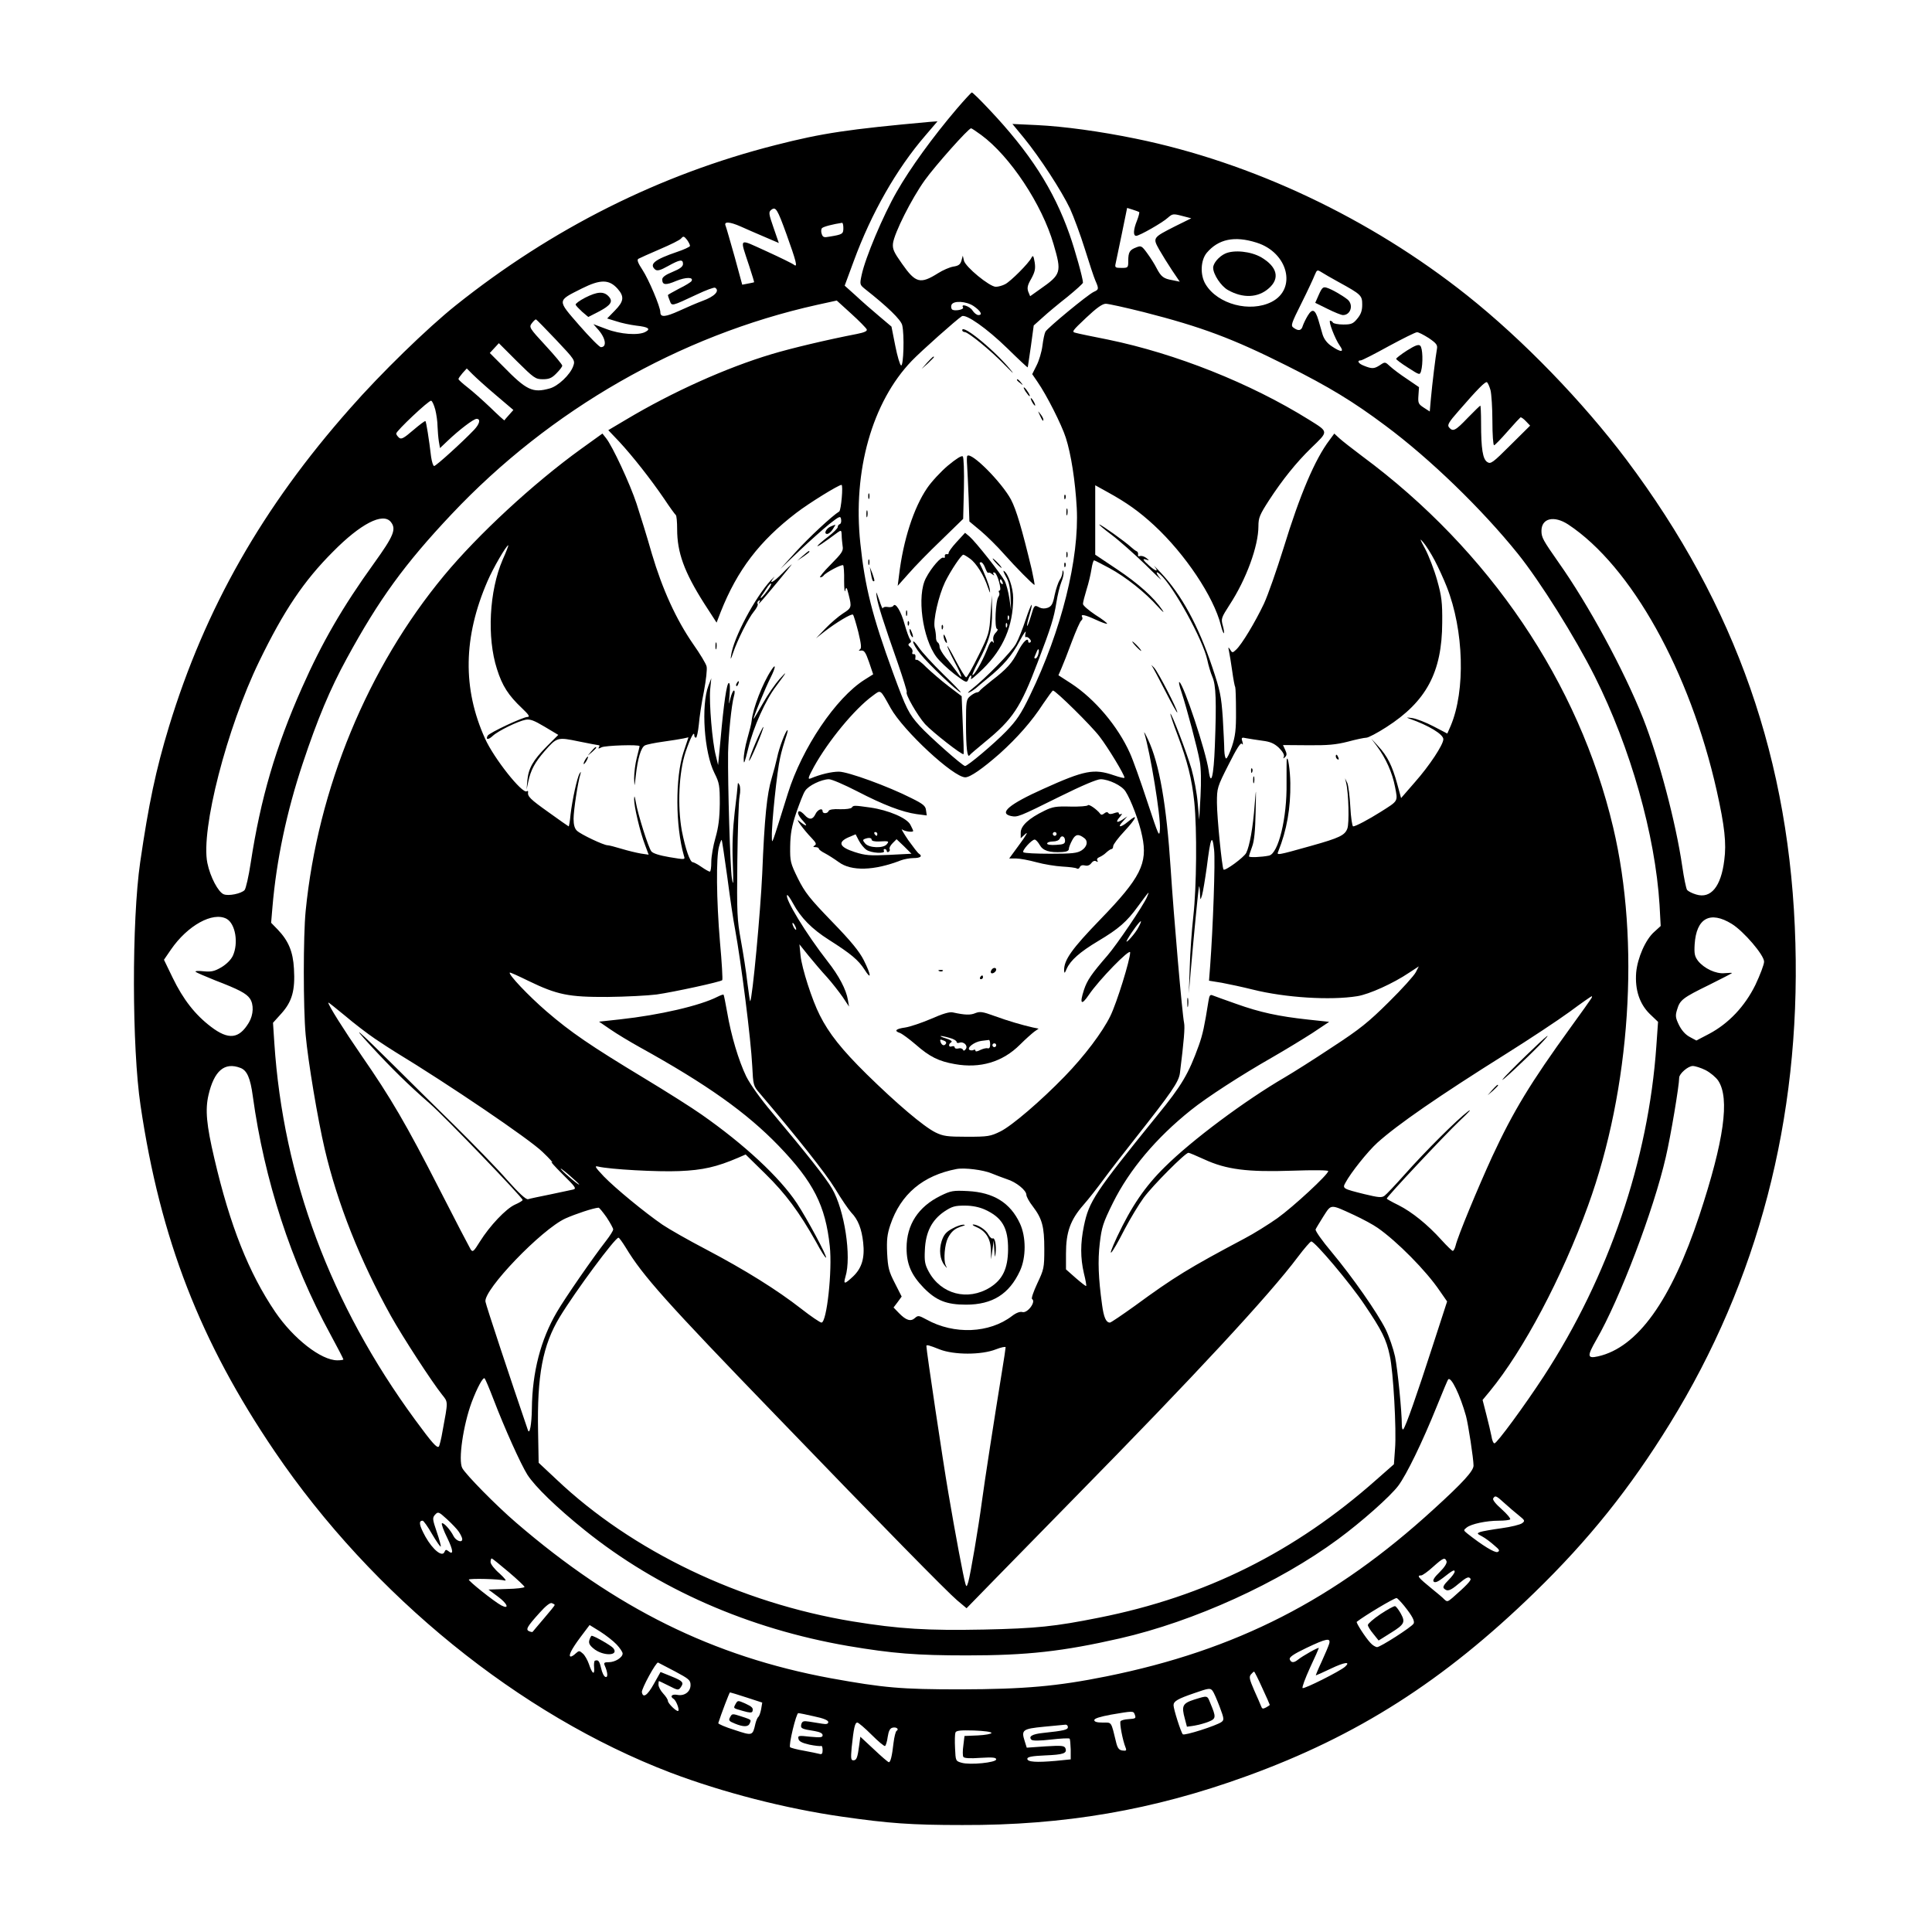 <?xml version="1.0" standalone="no"?>
<!DOCTYPE svg PUBLIC "-//W3C//DTD SVG 20010904//EN"
 "http://www.w3.org/TR/2001/REC-SVG-20010904/DTD/svg10.dtd">
<svg version="1.0" xmlns="http://www.w3.org/2000/svg"
 width="1024pt" height="1024pt" viewBox="0 0 1024 1024"
 preserveAspectRatio="xMidYMid meet">

<g transform="translate(0,1024) scale(0.1,-0.1)"
fill="#000000" stroke="none">
<path d="M5070 9662 c-126 -148 -245 -312 -317 -438 -73 -127 -167 -351 -186
-441 -11 -51 -10 -52 18 -75 117 -92 191 -163 197 -192 12 -50 7 -217 -6 -213
-6 2 -20 49 -31 105 l-20 101 -65 55 c-36 30 -92 79 -124 109 l-59 53 48 130
c94 256 228 490 379 665 l65 76 -42 -3 c-429 -39 -567 -59 -817 -123 -614
-156 -1184 -442 -1695 -850 -149 -119 -397 -360 -560 -546 -463 -523 -768
-1059 -959 -1685 -70 -230 -108 -411 -153 -720 -45 -311 -44 -982 2 -1290 105
-708 316 -1251 711 -1833 520 -766 1297 -1396 2097 -1702 277 -105 610 -191
912 -234 245 -35 363 -44 635 -44 540 -2 1012 79 1507 259 588 213 1045 505
1527 974 287 279 505 551 717 895 467 757 691 1614 665 2545 -26 965 -314
1789 -896 2564 -232 308 -548 635 -845 871 -513 408 -1139 704 -1755 830 -190
39 -381 65 -524 72 l-130 6 61 -74 c85 -104 199 -280 244 -374 20 -44 56 -141
79 -215 23 -74 48 -150 56 -168 19 -43 18 -47 -9 -59 -32 -15 -244 -190 -256
-211 -5 -9 -12 -43 -16 -75 -4 -32 -18 -79 -31 -104 l-23 -46 28 -41 c48 -69
128 -227 150 -296 28 -87 50 -229 58 -372 14 -269 -81 -650 -248 -994 -47 -98
-71 -133 -126 -190 -64 -66 -204 -184 -218 -184 -13 0 -193 160 -240 212 -59
65 -72 92 -141 280 -111 304 -150 458 -174 688 -41 384 63 750 273 968 50 52
239 220 265 236 22 13 131 -63 241 -170 58 -57 106 -102 108 -101 1 1 8 52 17
112 l15 110 48 43 c26 24 85 73 131 109 45 37 82 70 82 75 0 22 -42 173 -71
255 -84 239 -211 436 -429 666 -45 48 -85 87 -89 87 -3 0 -40 -40 -81 -88z
m130 -137 c154 -113 323 -369 384 -579 44 -150 41 -160 -72 -239 l-52 -37 -10
24 c-7 20 -4 35 16 69 20 37 23 53 18 87 -6 35 -9 39 -17 24 -15 -30 -109
-124 -139 -140 -15 -8 -37 -14 -50 -14 -33 0 -162 106 -169 139 l-6 26 -7 -26
c-6 -21 -16 -28 -43 -32 -19 -3 -56 -19 -81 -35 -94 -59 -119 -53 -191 50 -44
62 -51 78 -48 108 7 55 98 236 168 334 56 78 232 276 246 276 3 0 27 -16 53
-35z m-1032 -525 c52 -145 61 -179 41 -164 -8 7 -74 39 -146 72 -153 69 -143
78 -92 -78 15 -46 27 -85 26 -86 -1 -1 -16 -4 -32 -7 l-31 -6 -40 147 c-23 81
-44 155 -48 165 -11 24 20 23 81 -4 26 -12 82 -36 124 -54 l77 -33 -28 81
c-26 75 -27 83 -12 95 24 18 32 4 80 -128z m1870 116 c2 -3 -3 -23 -12 -46
-19 -47 -21 -80 -4 -80 17 0 140 70 168 96 24 21 28 22 74 10 l50 -13 -85 -42
c-120 -61 -120 -61 -85 -124 16 -28 47 -78 69 -111 l40 -59 -39 8 c-47 8 -60
18 -84 64 -10 20 -32 55 -49 78 -29 40 -33 42 -58 32 -35 -13 -43 -25 -43 -71
0 -37 -1 -38 -36 -38 -32 0 -36 2 -31 23 3 12 17 83 33 158 l28 137 29 -9 c16
-5 32 -11 35 -13z m-1568 -85 c0 -31 -5 -34 -72 -45 -31 -6 -37 -4 -43 15 -4
11 -3 25 2 30 8 8 59 21 106 28 4 1 7 -12 7 -28z m-813 -95 c-2 -5 -32 -19
-68 -31 -120 -41 -150 -65 -116 -94 11 -8 27 -4 68 19 63 35 79 37 79 11 0
-14 -16 -26 -55 -42 -37 -15 -55 -28 -55 -40 0 -30 18 -32 74 -8 52 21 94 21
81 -1 -4 -6 -33 -24 -66 -40 -32 -17 -59 -32 -59 -34 0 -3 4 -16 10 -30 11
-30 8 -30 143 33 48 23 92 39 97 36 27 -16 -3 -47 -67 -70 -27 -10 -81 -33
-122 -52 -75 -34 -101 -36 -101 -8 0 29 -62 175 -95 225 -23 35 -30 52 -22 58
7 4 58 27 114 51 56 24 108 49 114 58 11 13 15 11 31 -9 9 -13 16 -27 15 -32z
m3003 18 c167 -52 215 -245 80 -314 -114 -58 -286 -13 -350 93 -30 49 -27 127
6 167 62 73 147 91 264 54z m435 -209 c120 -66 125 -71 125 -120 0 -32 -7 -51
-26 -74 -22 -27 -32 -31 -74 -31 -27 0 -52 5 -55 10 -3 6 -10 10 -15 10 -11 0
26 -97 51 -132 26 -36 7 -37 -43 -3 -24 16 -40 37 -48 62 -6 21 -16 55 -22 76
-17 57 -32 64 -56 25 -11 -18 -23 -43 -27 -55 -7 -26 -23 -29 -49 -10 -16 11
-12 22 43 132 33 66 64 133 70 149 11 26 13 27 34 14 12 -8 54 -32 92 -53z
m-3822 -35 c37 -42 34 -67 -14 -116 l-41 -42 49 -15 c26 -9 74 -19 106 -23 63
-7 78 -17 48 -33 -36 -20 -134 -13 -207 15 l-69 26 21 -24 c44 -47 53 -98 19
-98 -8 0 -59 52 -115 116 -118 136 -119 128 14 195 98 49 144 49 189 -1z
m1321 -216 c3 -9 -12 -16 -52 -24 -160 -31 -349 -76 -452 -107 -241 -72 -527
-201 -770 -346 l-96 -57 59 -62 c71 -77 165 -196 238 -303 29 -44 57 -82 61
-85 4 -3 7 -37 7 -75 0 -123 37 -226 143 -393 l66 -102 22 57 c88 222 206 376
401 525 65 50 223 148 239 148 10 0 -2 -135 -12 -141 -39 -24 -162 -139 -230
-214 l-82 -90 100 95 c55 52 127 116 159 142 55 43 60 45 63 25 2 -12 -1 -23
-7 -25 -6 -2 -11 -9 -11 -16 0 -6 -23 -29 -50 -50 -28 -21 -53 -43 -57 -49 -5
-9 30 14 108 72 17 12 19 11 20 -15 0 -16 3 -42 5 -58 5 -26 -4 -38 -63 -98
-37 -37 -62 -68 -56 -68 7 0 14 4 18 9 9 15 97 62 104 55 3 -3 6 -40 5 -82 0
-43 3 -66 6 -52 5 22 8 19 18 -22 17 -67 16 -70 -31 -100 -23 -15 -64 -50 -92
-79 l-50 -52 43 34 c63 49 146 99 153 91 4 -4 16 -45 28 -91 16 -67 18 -87 9
-93 -9 -6 -7 -8 6 -6 16 2 24 -9 42 -61 l22 -65 -46 -29 c-152 -96 -331 -362
-406 -602 -90 -288 -84 -273 -85 -229 -2 66 28 352 44 418 7 34 21 80 29 104
8 23 13 42 10 42 -9 0 -45 -94 -55 -145 -6 -27 -19 -77 -29 -110 -25 -83 -38
-207 -50 -505 -9 -199 -52 -665 -64 -677 -1 -1 -8 44 -15 100 -6 56 -22 156
-34 222 -20 110 -22 146 -19 420 2 165 7 320 12 345 5 25 4 51 -1 60 -7 13 -8
13 -9 0 0 -8 -7 -73 -16 -145 -10 -88 -14 -176 -10 -270 4 -109 3 -127 -5 -80
-9 59 -22 495 -20 665 2 95 18 254 31 300 5 17 5 30 0 30 -5 0 -13 -19 -19
-42 -9 -39 -9 -37 -4 20 3 37 2 62 -4 62 -11 0 -27 -107 -44 -300 l-13 -135
-12 50 c-19 72 -36 279 -30 350 l6 60 -15 -39 c-40 -104 -23 -356 32 -464 26
-52 28 -66 28 -162 -1 -78 -7 -125 -23 -181 -12 -41 -22 -99 -22 -127 0 -29
-3 -52 -8 -52 -4 0 -24 11 -44 25 -20 14 -41 25 -46 25 -15 0 -39 70 -58 166
-24 131 -16 312 20 419 26 76 46 114 46 87 0 -7 4 -12 9 -12 4 0 11 31 15 70
3 38 15 118 27 176 11 59 18 118 14 132 -3 14 -35 67 -71 118 -90 130 -163
290 -219 479 -25 88 -62 207 -81 265 -35 106 -128 306 -162 348 l-19 24 -114
-82 c-252 -182 -545 -453 -725 -670 -405 -488 -670 -1130 -734 -1779 -13 -132
-13 -513 0 -656 13 -143 64 -447 101 -605 68 -290 187 -590 351 -885 62 -111
216 -348 271 -417 33 -41 32 -34 3 -191 -7 -43 -17 -81 -20 -84 -10 -10 -35
18 -126 142 -448 611 -699 1284 -746 1997 l-7 107 46 51 c55 62 72 121 65 236
-5 90 -29 147 -85 206 l-36 37 7 83 c21 248 75 505 161 763 78 234 144 392
233 555 171 314 308 502 555 764 523 555 1209 948 1937 1110 l105 23 77 -70
c42 -38 79 -76 82 -83z m566 124 c38 -26 50 -48 26 -48 -9 0 -23 11 -32 25
-14 22 -63 38 -50 16 8 -12 -46 -22 -58 -11 -5 5 -6 16 -3 24 10 24 78 20 117
-6z m901 -32 c309 -79 472 -140 761 -285 223 -112 350 -189 521 -317 237 -176
512 -443 702 -679 118 -147 302 -440 408 -651 189 -377 320 -839 343 -1211 l6
-111 -34 -31 c-46 -40 -89 -138 -96 -216 -7 -91 18 -166 72 -219 l44 -42 -9
-128 c-42 -605 -253 -1223 -597 -1751 -102 -156 -248 -355 -261 -355 -6 0 -13
17 -16 38 -4 20 -16 72 -27 114 l-20 78 39 47 c178 217 382 602 520 983 225
619 277 1398 133 2005 -181 766 -656 1468 -1330 1967 -52 39 -107 82 -121 95
l-27 25 -25 -34 c-77 -101 -157 -289 -244 -573 -36 -115 -82 -248 -104 -295
-46 -97 -118 -217 -148 -244 -18 -17 -20 -17 -31 1 -10 16 -11 14 -6 -9 3 -14
11 -62 17 -105 6 -43 13 -81 16 -85 2 -5 4 -62 4 -128 1 -97 -4 -133 -21 -185
-12 -36 -26 -65 -31 -65 -5 0 -9 19 -10 43 0 23 -4 101 -8 172 -8 116 -14 145
-56 270 -74 220 -162 382 -273 500 -26 28 -41 42 -33 33 24 -30 8 -28 -27 3
-36 32 -40 41 -14 32 14 -5 14 -3 -3 10 -10 8 -25 12 -33 10 -8 -4 -12 0 -10
8 1 8 -2 15 -7 17 -6 2 -19 12 -30 22 -31 29 -159 120 -168 120 -5 0 25 -25
65 -55 40 -30 120 -101 178 -157 57 -57 94 -91 82 -77 -27 32 -29 48 -2 24 71
-64 227 -349 249 -453 6 -29 18 -69 27 -90 19 -43 22 -130 13 -365 -6 -163
-21 -220 -33 -130 -15 103 -131 452 -155 468 -5 2 0 -21 11 -53 28 -85 85
-299 97 -367 7 -37 8 -106 4 -185 l-7 -125 -8 90 c-4 50 -19 130 -33 180 -27
91 -106 298 -112 292 -1 -2 15 -52 38 -112 53 -141 76 -233 89 -356 15 -146
12 -453 -5 -604 -8 -71 -17 -193 -19 -270 l-5 -140 9 105 c17 196 41 445 45
460 1 8 4 -5 5 -30 2 -44 2 -44 11 -15 5 17 16 83 25 147 20 160 29 183 39 94
7 -61 -6 -416 -21 -617 l-6 -77 68 -11 c38 -7 112 -23 164 -36 172 -43 412
-58 554 -35 63 10 191 68 274 124 l52 34 -16 -31 c-9 -18 -73 -89 -143 -158
-107 -106 -152 -143 -301 -240 -96 -64 -209 -135 -250 -159 -211 -123 -492
-332 -636 -475 -105 -103 -177 -209 -253 -370 -61 -131 -33 -103 40 40 29 55
74 130 101 167 47 64 220 238 237 238 5 0 42 -16 84 -35 117 -54 229 -68 465
-60 114 4 192 3 192 -2 0 -18 -186 -190 -270 -250 -47 -33 -125 -82 -175 -108
-292 -155 -371 -203 -581 -357 -67 -48 -126 -88 -131 -88 -21 0 -33 28 -42 96
-19 138 -23 231 -12 324 10 85 17 108 70 215 87 175 229 344 413 491 83 67
267 186 430 279 68 39 163 97 213 129 l90 60 -112 12 c-156 17 -254 38 -380
83 -59 21 -116 41 -125 45 -14 6 -18 1 -23 -31 -21 -132 -30 -175 -51 -234
-54 -150 -90 -212 -221 -372 -331 -409 -361 -454 -388 -585 -19 -92 -19 -169
0 -251 9 -35 14 -65 12 -67 -2 -2 -26 17 -55 42 l-52 46 0 84 c0 113 23 178
92 257 30 34 78 96 108 137 30 41 105 138 166 215 195 247 232 301 238 348 21
169 27 241 22 265 -10 47 -55 567 -71 816 -22 340 -60 559 -120 686 -14 30
-23 46 -20 35 32 -104 87 -441 83 -508 -3 -48 -5 -43 -67 144 -35 107 -76 222
-92 257 -64 143 -186 287 -311 369 l-68 44 16 37 c9 20 34 84 55 141 22 58 44
108 50 112 6 4 8 12 5 18 -11 18 15 13 73 -14 30 -14 56 -23 59 -21 2 3 -25
24 -62 47 -36 24 -66 50 -66 58 0 9 9 43 19 76 11 34 22 82 26 108 4 26 10 47
14 47 3 0 40 -19 81 -41 87 -47 191 -130 256 -203 29 -32 38 -38 24 -18 -44
65 -126 139 -240 215 l-115 77 0 184 0 184 65 -36 c102 -56 169 -104 248 -177
164 -152 315 -378 353 -529 6 -26 14 -45 16 -42 2 2 0 21 -6 41 -10 36 -7 42
36 109 89 136 153 312 153 417 0 45 7 61 56 137 71 109 144 200 223 277 94 91
95 84 -12 151 -310 193 -705 350 -1064 424 -81 16 -159 32 -172 36 -22 5 -18
10 55 79 56 53 87 75 105 75 14 0 104 -20 200 -44z m-3113 -148 c100 -106 101
-108 90 -139 -16 -45 -80 -106 -125 -118 -90 -25 -122 -10 -247 118 l-70 70
24 26 24 26 96 -96 c90 -89 98 -95 137 -95 33 0 48 6 72 31 17 17 31 35 31 41
0 6 -40 54 -89 107 -86 93 -88 97 -72 118 9 12 19 21 22 20 3 -1 51 -50 107
-109z m4625 10 c41 -28 47 -37 43 -58 -7 -38 -25 -185 -32 -263 l-6 -68 -31
20 c-29 19 -32 24 -29 65 l3 44 -63 43 c-35 23 -75 53 -90 67 -27 25 -27 25
-55 6 -30 -19 -41 -20 -85 -2 -29 11 -38 28 -15 28 6 0 73 34 147 75 74 40
142 74 150 74 8 1 36 -14 63 -31z m-4945 -302 l93 -79 -23 -26 c-13 -14 -24
-27 -24 -29 -1 -2 -35 29 -75 68 -41 39 -95 87 -121 107 -27 21 -48 40 -48 44
0 4 10 18 22 32 l22 24 31 -31 c17 -17 72 -67 123 -110z m5272 26 c5 -20 10
-94 10 -164 0 -71 4 -128 9 -128 4 0 36 33 71 73 34 39 66 73 69 75 4 1 17 -8
29 -21 l22 -23 -104 -103 c-94 -94 -105 -102 -123 -90 -24 15 -33 69 -33 207
0 50 -2 92 -4 92 -2 0 -32 -29 -67 -65 -65 -68 -78 -75 -99 -50 -10 12 -2 27
51 87 98 113 142 158 150 152 5 -3 13 -21 19 -42z m-5593 -103 c6 -24 12 -64
12 -89 1 -25 4 -61 7 -80 l6 -35 40 38 c62 59 138 117 154 117 23 0 16 -27
-13 -58 -62 -65 -202 -192 -212 -192 -5 0 -12 21 -16 48 -11 94 -26 186 -30
190 -2 3 -31 -19 -65 -48 -50 -43 -63 -50 -75 -40 -8 7 -15 17 -15 22 0 14
174 178 185 174 6 -1 15 -22 22 -47z m-236 -595 c31 -38 16 -74 -89 -220 -167
-232 -275 -419 -381 -658 -140 -315 -220 -589 -272 -928 -11 -73 -26 -139 -33
-146 -19 -19 -85 -32 -110 -22 -29 11 -72 92 -87 166 -36 175 103 715 275
1069 130 268 236 426 391 581 146 148 264 209 306 158z m6241 -14 c334 -221
645 -779 787 -1411 42 -188 52 -279 40 -368 -17 -140 -71 -206 -149 -182 -21
6 -42 17 -48 24 -5 6 -17 64 -26 127 -34 232 -124 571 -207 782 -103 259 -291
605 -449 828 -81 116 -90 131 -90 166 0 68 67 83 142 34z m-708 -190 c19 -36
48 -99 64 -140 91 -230 100 -550 21 -737 l-18 -41 -73 38 c-40 21 -91 41 -113
44 -30 4 -34 4 -15 -3 103 -36 180 -83 180 -109 0 -29 -74 -141 -151 -228
l-73 -84 -21 77 c-26 94 -51 145 -100 198 l-37 40 30 -40 c48 -65 82 -142 96
-216 15 -78 19 -72 -76 -132 -65 -41 -133 -77 -146 -77 -5 0 -12 46 -15 103
-3 56 -10 113 -16 127 l-12 25 6 -25 c13 -54 17 -216 6 -242 -13 -35 -41 -49
-191 -91 -185 -52 -184 -51 -175 -30 45 112 66 229 64 363 -1 68 -13 149 -19
125 -1 -5 -1 -62 -1 -125 3 -184 -43 -374 -93 -385 -39 -8 -106 -11 -106 -4 0
4 7 26 16 50 12 31 17 86 19 184 3 136 3 137 -5 40 -9 -122 -27 -220 -45 -256
-13 -24 -111 -96 -120 -88 -8 9 -35 278 -35 354 0 78 1 83 62 203 42 84 64
118 70 110 6 -8 7 -4 3 11 -7 22 -5 24 22 18 17 -3 54 -9 84 -13 41 -5 62 -14
87 -37 20 -20 30 -37 27 -47 -5 -12 -4 -12 6 -3 10 10 10 18 1 38 l-12 26 133
-1 c105 -1 148 3 211 19 44 12 88 21 98 21 10 0 58 25 106 56 212 136 295 291
296 554 1 107 -3 140 -27 225 -15 54 -44 129 -63 165 -30 55 -31 60 -10 35 14
-16 41 -59 60 -95z m-4940 3 c-71 -165 -84 -412 -30 -579 28 -89 60 -139 133
-208 36 -34 43 -46 29 -46 -24 0 -201 -83 -211 -99 -13 -23 4 -23 27 -1 28 26
132 77 173 85 24 5 45 -3 102 -37 l72 -43 -62 -62 c-72 -73 -96 -115 -102
-180 l-4 -48 9 42 c13 62 35 102 86 161 66 75 68 76 183 52 54 -11 102 -20
106 -20 3 0 3 -5 -1 -11 -5 -8 -1 -8 14 0 19 10 202 16 202 6 0 -2 -7 -30 -15
-62 -8 -31 -14 -80 -14 -108 2 -50 2 -49 9 15 10 89 27 148 48 159 9 5 53 14
97 20 44 6 92 14 107 17 l27 6 -26 -78 c-45 -135 -43 -394 2 -550 7 -21 7 -21
-77 -7 -53 9 -88 20 -96 31 -16 21 -71 196 -82 260 -6 34 -8 39 -9 17 -1 -37
31 -174 58 -244 l19 -51 -41 6 c-23 4 -69 15 -102 25 -33 10 -67 19 -75 19
-20 0 -141 57 -162 77 -12 11 -18 31 -18 63 0 45 23 196 36 236 4 15 3 16 -4
4 -13 -20 -39 -140 -48 -217 -3 -35 -8 -63 -10 -63 -1 0 -50 34 -108 76 -97
69 -111 83 -107 107 1 5 -3 6 -7 3 -24 -15 -175 176 -221 279 -120 265 -116
538 13 835 29 68 100 190 110 190 2 0 -11 -35 -30 -77z m2056 -785 c68 -122
334 -368 396 -368 26 0 92 46 183 126 93 84 170 171 230 264 26 38 49 70 52
70 14 0 203 -186 247 -244 44 -57 132 -202 132 -218 0 -4 -25 2 -57 13 -105
36 -154 27 -375 -73 -178 -80 -236 -128 -170 -143 36 -7 39 -6 261 104 115 57
195 91 215 91 43 -1 111 -33 131 -64 29 -44 74 -163 89 -239 30 -143 -9 -220
-222 -440 -151 -156 -193 -215 -192 -270 1 -18 3 -17 14 9 20 44 69 88 166
146 109 65 152 102 212 185 61 83 63 85 47 48 -20 -46 -159 -251 -209 -309
-84 -97 -108 -131 -125 -183 -24 -74 -14 -85 26 -26 54 80 219 249 219 225 0
-39 -71 -268 -105 -337 -42 -86 -138 -213 -242 -320 -126 -130 -280 -262 -341
-292 -53 -26 -66 -28 -177 -28 -105 0 -126 3 -167 23 -64 32 -207 154 -364
308 -133 131 -201 217 -249 313 -41 80 -95 249 -102 316 l-6 60 48 -60 c27
-33 71 -85 98 -114 27 -30 64 -78 83 -105 l34 -51 -6 35 c-9 55 -48 129 -108
205 -114 146 -229 335 -214 351 3 2 17 -18 31 -44 41 -76 100 -136 190 -193
118 -75 156 -107 189 -158 38 -60 36 -30 -4 50 -24 47 -67 100 -169 205 -118
122 -143 154 -180 228 -40 82 -42 90 -41 170 1 66 8 106 32 178 18 51 38 104
47 116 17 28 86 61 126 62 15 0 82 -29 150 -64 139 -72 238 -110 315 -121 l54
-7 -4 27 c-2 23 -15 34 -78 65 -122 62 -336 140 -384 140 -39 0 -98 -14 -150
-36 -16 -6 -13 5 18 62 76 137 215 306 311 376 45 33 38 38 95 -64z m-865
-898 c14 -107 32 -231 41 -275 33 -181 84 -583 91 -725 5 -102 6 -106 40 -145
198 -233 349 -423 399 -505 33 -55 72 -112 86 -127 36 -37 55 -86 63 -159 9
-81 -7 -135 -53 -179 -46 -43 -53 -44 -41 -2 33 106 -5 355 -71 467 -32 56
-136 187 -319 405 -61 72 -115 148 -136 190 -40 83 -80 216 -101 340 -9 50
-17 91 -19 93 -2 2 -16 -3 -32 -11 -92 -47 -306 -97 -518 -120 l-110 -12 60
-41 c33 -23 103 -65 155 -94 358 -198 568 -348 737 -523 185 -192 248 -317
271 -532 14 -129 -16 -405 -44 -405 -7 0 -56 33 -107 73 -128 100 -298 206
-503 314 -94 49 -199 109 -233 132 -93 64 -249 192 -311 256 -46 49 -51 57
-30 52 62 -15 317 -29 430 -24 125 5 199 22 313 71 l39 17 105 -103 c107 -105
179 -202 268 -360 26 -49 50 -86 53 -84 7 7 -100 206 -154 288 -92 139 -280
313 -506 471 -51 36 -187 122 -303 192 -288 174 -390 244 -519 355 -96 83
-203 196 -194 205 2 2 46 -18 99 -44 153 -74 213 -86 419 -85 96 1 213 7 260
13 91 13 340 67 348 76 3 3 -2 94 -12 202 -19 224 -21 449 -5 506 6 22 12 37
14 35 2 -1 15 -91 30 -198z m-2654 -220 c47 -26 64 -129 33 -196 -10 -21 -34
-45 -61 -61 -36 -21 -53 -25 -94 -21 -28 3 -47 2 -42 -3 4 -4 51 -24 103 -45
125 -48 165 -69 184 -96 22 -31 20 -86 -5 -128 -52 -87 -108 -93 -201 -22 -83
63 -147 144 -203 260 l-46 95 37 54 c88 128 222 202 295 163z m7978 -27 c63
-39 171 -165 171 -200 0 -15 -21 -70 -46 -123 -56 -114 -142 -205 -246 -260
l-67 -35 -35 19 c-23 12 -43 35 -57 63 -19 39 -20 50 -10 82 15 51 29 62 170
131 66 33 121 61 121 63 0 1 -17 1 -39 -1 -46 -5 -109 25 -141 65 -18 24 -21
38 -18 88 9 139 82 179 197 108z m-3152 -30 c-24 -38 -71 -86 -52 -53 24 43
68 101 72 97 2 -3 -7 -22 -20 -44z m-1807 2 c0 -5 -5 -3 -10 5 -5 8 -10 20
-10 25 0 6 5 3 10 -5 5 -8 10 -19 10 -25z m4214 -367 c-4 -7 -53 -76 -109
-153 -213 -294 -304 -444 -416 -685 -76 -166 -182 -421 -194 -472 -4 -16 -11
-28 -15 -28 -4 0 -31 26 -60 58 -74 82 -156 148 -227 184 -35 17 -63 33 -63
35 0 10 308 338 387 413 48 45 68 67 43 49 -58 -44 -222 -207 -335 -334 -49
-55 -97 -106 -107 -113 -15 -11 -32 -9 -107 9 -113 28 -117 30 -100 60 28 53
119 167 170 213 107 96 322 245 684 472 121 76 271 175 334 221 62 46 115 83
118 83 2 0 1 -6 -3 -12z m-6446 -214 c40 -27 88 -58 106 -69 285 -173 711
-462 781 -530 39 -37 61 -62 50 -55 -11 7 15 -22 57 -64 69 -68 75 -76 55 -81
-12 -3 -67 -14 -122 -26 -55 -11 -107 -22 -116 -25 -11 -3 -48 31 -112 103
-52 60 -178 189 -278 288 -101 99 -245 241 -319 315 -194 193 -240 232 -123
105 109 -118 195 -203 312 -305 78 -68 491 -497 491 -510 0 -4 -18 -15 -41
-25 -48 -22 -133 -112 -185 -195 -33 -53 -38 -58 -49 -43 -6 10 -81 153 -165
318 -177 347 -260 488 -413 709 -95 138 -177 268 -177 282 0 3 39 -29 88 -69
48 -41 120 -96 160 -123z m-714 -154 c35 -13 53 -53 66 -151 61 -443 202 -878
411 -1261 38 -70 69 -130 69 -133 0 -3 -15 -5 -32 -5 -86 0 -233 115 -329 256
-141 208 -240 458 -323 814 -42 179 -49 258 -31 336 30 129 85 176 169 144z
m7766 -12 c25 -13 55 -38 67 -56 62 -94 31 -317 -100 -714 -150 -452 -328
-700 -537 -747 -58 -13 -59 1 -9 88 124 215 304 688 368 968 26 111 71 379 71
421 0 21 47 62 72 62 13 0 44 -10 68 -22z m-5970 -606 c0 -7 -74 55 -95 79
-11 13 6 1 38 -26 31 -27 57 -51 57 -53z m2185 59 c22 -9 59 -23 82 -31 49
-15 103 -59 103 -83 0 -9 15 -37 34 -61 50 -66 61 -107 61 -226 0 -100 -2
-108 -37 -182 -20 -43 -33 -80 -28 -83 23 -14 -25 -78 -52 -69 -12 3 -32 -4
-54 -21 -120 -92 -307 -100 -453 -19 -41 22 -45 23 -62 8 -22 -20 -47 -12 -84
26 l-29 30 22 29 21 29 -36 71 c-32 62 -37 82 -41 159 -3 70 0 99 17 150 55
163 173 262 351 296 42 8 143 -5 185 -23z m1922 -221 c45 -21 101 -51 125 -68
102 -71 257 -227 329 -334 l39 -56 -76 -234 c-85 -263 -143 -428 -156 -443 -4
-5 -8 4 -8 22 0 72 -22 294 -36 363 -9 41 -31 106 -50 145 -45 89 -173 273
-287 410 -49 58 -87 112 -84 119 3 7 22 38 42 70 42 65 34 65 162 6z m-3962
-12 c19 -29 35 -58 35 -64 0 -7 -17 -34 -38 -61 -65 -83 -219 -305 -261 -378
-85 -145 -130 -318 -132 -511 -1 -83 -12 -141 -21 -114 -93 272 -222 661 -225
681 -11 62 297 383 424 441 54 24 147 55 175 57 4 1 23 -23 43 -51z m102 -161
c90 -149 211 -285 798 -892 555 -576 909 -936 958 -977 l50 -42 160 164 c89
91 278 284 421 430 625 636 1024 1066 1175 1268 34 45 66 82 71 82 19 0 206
-221 282 -335 92 -136 116 -184 134 -270 19 -84 36 -394 28 -493 l-6 -83 -92
-81 c-433 -384 -907 -620 -1471 -732 -235 -47 -331 -57 -610 -63 -300 -6 -449
3 -695 43 -597 98 -1170 373 -1570 752 l-95 89 -3 164 c-6 298 24 459 115 609
84 138 293 420 311 420 4 0 21 -24 39 -53z m1663 -539 c76 -30 222 -30 298 0
28 11 52 16 52 11 0 -6 -9 -65 -20 -132 -40 -246 -91 -575 -106 -687 -18 -136
-60 -383 -72 -425 -8 -26 -10 -27 -15 -10 -10 33 -54 266 -91 485 -27 157
-116 752 -116 776 0 8 15 4 70 -18z m-2365 -263 c60 -157 145 -345 180 -401
41 -64 157 -176 305 -295 387 -311 867 -522 1395 -613 237 -40 362 -50 630
-50 319 0 507 21 810 90 394 90 844 295 1157 526 125 92 276 226 319 283 44
59 127 229 206 425 30 74 56 137 59 139 15 16 63 -83 94 -194 12 -44 40 -227
40 -263 0 -28 -55 -89 -210 -230 -525 -481 -1048 -748 -1735 -887 -263 -53
-435 -68 -775 -69 -314 0 -405 8 -687 59 -623 115 -1141 371 -1668 825 -106
91 -267 255 -285 289 -22 42 5 227 50 349 30 79 61 136 69 126 4 -5 25 -54 46
-109z m5359 -552 c23 -21 57 -50 76 -65 32 -26 34 -29 18 -41 -10 -8 -59 -20
-110 -27 -51 -7 -102 -16 -113 -20 -18 -7 -17 -9 10 -23 17 -9 45 -30 64 -47
29 -24 32 -30 18 -36 -15 -5 -79 34 -160 98 -21 17 -21 18 -3 32 24 19 104 36
170 36 29 0 56 3 60 7 4 4 -16 28 -45 54 -32 28 -49 50 -45 57 11 17 15 16 60
-25z m-5542 -152 c10 -15 18 -32 18 -39 0 -21 -33 -9 -46 16 -16 33 -54 75
-62 68 -3 -4 9 -38 28 -76 33 -68 35 -95 6 -71 -11 9 -15 8 -20 -4 -11 -30
-61 9 -101 80 -33 60 -38 85 -15 85 5 0 28 -32 50 -71 23 -39 44 -69 46 -66 2
2 -7 37 -21 77 -23 68 -24 75 -9 92 16 17 19 16 63 -24 25 -23 54 -53 63 -67z
m264 -213 c46 -39 84 -75 84 -79 0 -5 -43 -10 -96 -11 l-95 -3 51 -38 c50 -37
62 -69 17 -46 -39 21 -178 132 -172 137 7 7 163 3 190 -5 12 -3 0 12 -27 37
-27 23 -48 50 -48 61 0 10 3 19 6 19 3 0 43 -32 90 -72z m4971 57 c3 -10 -10
-31 -36 -57 -29 -28 -39 -44 -32 -51 7 -7 22 -1 48 19 52 41 63 47 63 34 0 -7
-15 -27 -33 -45 -24 -24 -31 -37 -24 -44 18 -18 33 -13 77 24 43 36 55 41 64
27 5 -8 -24 -38 -96 -101 -25 -21 -28 -22 -43 -8 -8 9 -37 33 -63 54 -76 62
-85 73 -59 73 6 0 35 20 62 45 55 49 63 52 72 30z m-224 -237 c43 -54 57 -81
49 -94 -12 -19 -176 -124 -193 -124 -8 0 -25 10 -36 23 -27 29 -77 107 -72
111 42 33 196 125 211 126 4 0 22 -19 41 -42z m-4503 5 c0 -3 -26 -35 -57 -71
-32 -37 -58 -69 -60 -71 -1 -2 -9 -1 -18 3 -21 8 -11 25 55 98 32 36 56 55 65
51 8 -3 15 -7 15 -10z m328 -209 c17 -18 32 -40 32 -48 0 -21 -40 -46 -73 -46
-24 0 -28 -3 -22 -17 17 -39 18 -66 4 -61 -8 2 -18 23 -23 46 -9 39 -15 46
-33 40 -4 -2 -6 -19 -4 -38 3 -42 -11 -31 -28 21 -7 20 -21 45 -31 54 -19 17
-21 17 -38 2 -10 -10 -22 -17 -26 -17 -17 0 3 39 50 102 l49 65 55 -34 c30
-19 70 -50 88 -69z m3777 4 c-4 -13 -22 -56 -40 -95 -19 -40 -32 -73 -31 -73
2 0 38 16 80 36 73 35 107 39 75 10 -25 -23 -218 -120 -225 -113 -4 4 14 52
39 107 26 55 47 103 47 105 0 7 -88 -43 -111 -62 -21 -17 -36 -17 -43 2 -4 11
18 27 87 60 107 51 131 56 122 23z m-3467 -147 c73 -39 82 -46 82 -72 0 -36
-33 -60 -71 -52 -29 5 -40 -9 -18 -22 13 -9 31 -56 24 -63 -7 -7 -55 39 -55
53 0 7 -11 24 -25 39 -14 15 -25 36 -25 47 0 10 1 19 3 19 1 0 24 -11 52 -25
47 -24 51 -25 63 -8 18 25 12 33 -50 58 l-57 23 -36 -64 c-34 -61 -57 -76 -63
-43 -3 17 76 162 86 157 4 -2 44 -23 90 -47z m3112 -87 c22 -47 40 -88 40 -90
0 -2 -9 -8 -20 -14 -17 -9 -21 -7 -26 7 -4 10 -20 48 -37 85 -24 56 -28 70
-17 83 7 8 14 15 17 15 2 0 22 -39 43 -86z m-263 -16 c6 -7 22 -44 37 -83 24
-64 25 -71 10 -82 -26 -19 -197 -74 -205 -65 -10 11 -49 133 -49 154 0 21 22
34 110 64 77 27 85 28 97 12z m-2470 -35 l83 -27 -6 -36 c-4 -19 -10 -37 -15
-40 -4 -3 -11 -19 -15 -35 -15 -66 -15 -66 -111 -34 -49 15 -87 32 -86 36 15
48 59 163 62 163 3 0 42 -12 88 -27z m2057 -89 c8 -22 7 -23 -35 -26 -18 -1
-37 -6 -40 -11 -6 -9 11 -101 27 -140 6 -15 3 -18 -17 -15 -17 2 -25 12 -32
38 -29 119 -23 110 -72 110 -30 0 -45 4 -45 13 0 9 30 18 88 29 117 20 119 20
126 2z m-1699 -11 c49 -10 75 -21 75 -30 0 -10 -9 -13 -32 -9 -18 3 -49 8 -69
11 -31 5 -37 2 -42 -14 -5 -22 1 -25 71 -36 28 -5 42 -12 42 -22 0 -12 -11
-13 -66 -8 -61 7 -66 6 -62 -11 2 -13 18 -22 58 -31 29 -6 58 -9 62 -7 4 3 8
-7 8 -21 0 -20 -4 -25 -17 -21 -10 3 -47 10 -83 17 -36 6 -68 15 -72 18 -10 8
32 181 43 181 5 0 42 -7 84 -17z m305 -98 c35 -35 67 -62 71 -59 4 2 11 24 14
48 5 32 12 46 26 49 20 5 36 -8 21 -17 -5 -3 -12 -31 -16 -63 -8 -71 -16 -103
-25 -103 -4 0 -39 30 -79 68 l-72 67 -6 -45 c-9 -67 -14 -80 -31 -80 -13 0
-14 10 -9 68 11 103 17 132 30 132 6 0 40 -29 76 -65z m1040 41 c0 -14 -19
-19 -132 -31 -58 -6 -78 -19 -61 -36 6 -6 44 -6 103 1 51 6 95 8 99 5 3 -3 5
-29 6 -58 l0 -52 -80 -8 c-102 -9 -150 -6 -150 11 0 10 24 15 94 18 98 4 118
11 108 38 -6 14 -21 15 -105 10 l-100 -7 -11 35 c-19 59 -11 65 102 76 56 5
108 10 115 11 6 0 12 -5 12 -13z m-405 -31 c0 -5 -32 -11 -71 -13 l-72 -3 -6
-50 c-4 -27 -4 -55 0 -61 5 -7 35 -9 90 -5 65 4 84 2 84 -8 0 -17 -139 -31
-183 -18 -32 9 -32 10 -35 77 -2 38 -1 75 2 83 4 11 27 13 98 11 54 -2 93 -7
93 -13z"/>
<path d="M6494 8896 c-33 -15 -64 -51 -64 -75 0 -35 42 -98 78 -118 79 -45
160 -42 217 9 60 52 45 114 -40 164 -55 32 -145 41 -191 20z"/>
<path d="M6990 8678 l-19 -43 65 -32 c36 -18 73 -33 82 -33 41 0 57 54 25 82
-26 21 -84 55 -111 63 -19 6 -25 1 -42 -37z"/>
<path d="M3101 8662 c-29 -15 -52 -32 -50 -37 2 -6 18 -22 35 -38 l32 -27 53
27 c67 35 80 55 55 82 -26 28 -60 26 -125 -7z"/>
<path d="M4404 7450 c-25 -10 -40 -40 -20 -40 8 0 21 11 30 25 9 14 15 25 14
24 -2 0 -12 -4 -24 -9z"/>
<path d="M4255 7294 l-30 -26 33 22 c17 12 32 23 32 26 0 7 -4 5 -35 -22z"/>
<path d="M4145 7200 c-46 -47 -75 -61 -44 -22 8 10 1 4 -14 -12 -86 -93 -199
-306 -212 -399 -4 -26 -2 -24 10 11 22 67 83 188 111 221 14 17 23 35 20 40
-4 5 -1 13 5 17 8 5 9 3 4 -7 -5 -9 -5 -11 2 -4 17 16 173 205 170 205 -1 0
-25 -22 -52 -50z m-80 -94 c-15 -20 -30 -36 -32 -36 -3 0 -1 6 4 13 5 6 17 25
27 40 10 16 20 26 23 24 3 -3 -7 -22 -22 -41z"/>
<path d="M3792 6815 c0 -16 2 -22 5 -12 2 9 2 23 0 30 -3 6 -5 -1 -5 -18z"/>
<path d="M4088 6688 c-46 -69 -98 -204 -104 -268 -1 -14 -12 -56 -23 -95 -11
-38 -20 -88 -19 -110 0 -31 5 -18 24 59 27 112 92 257 149 331 57 76 61 85 16
35 -22 -25 -62 -82 -87 -127 -26 -46 -48 -83 -49 -83 -6 0 62 165 89 218 28
55 30 81 4 40z"/>
<path d="M3905 6619 c-4 -6 -5 -12 -2 -15 2 -3 7 2 10 11 7 17 1 20 -8 4z"/>
<path d="M4006 6306 c-20 -46 -36 -90 -36 -98 0 -7 18 29 40 81 22 52 38 96
36 98 -2 2 -20 -34 -40 -81z"/>
<path d="M6020 6815 c13 -14 26 -25 28 -25 3 0 -5 11 -18 25 -13 14 -26 25
-28 25 -3 0 5 -11 18 -25z"/>
<path d="M6105 6711 c5 -7 38 -68 72 -135 34 -67 62 -117 63 -112 0 17 -100
211 -122 236 -13 14 -19 19 -13 11z"/>
<path d="M6293 4925 c0 -22 2 -30 4 -17 2 12 2 30 0 40 -3 9 -5 -1 -4 -23z"/>
<path d="M7457 8382 c-31 -20 -57 -40 -57 -44 0 -4 28 -25 63 -47 61 -39 62
-40 69 -18 11 40 9 124 -5 135 -9 8 -27 1 -70 -26z"/>
<path d="M7080 6231 c0 -6 4 -13 10 -16 6 -3 7 1 4 9 -7 18 -14 21 -14 7z"/>
<path d="M6631 6154 c0 -11 3 -14 6 -6 3 7 2 16 -1 19 -3 4 -6 -2 -5 -13z"/>
<path d="M6642 6105 c0 -16 2 -22 5 -12 2 9 2 23 0 30 -3 6 -5 -1 -5 -18z"/>
<path d="M3134 6258 l-19 -23 23 19 c12 11 22 21 22 23 0 8 -8 2 -26 -19z"/>
<path d="M3100 6210 c-6 -11 -8 -20 -6 -20 3 0 10 9 16 20 6 11 8 20 6 20 -3
0 -10 -9 -16 -20z"/>
<path d="M5766 5972 c-3 -5 -45 -8 -93 -7 -75 2 -95 -1 -137 -22 -83 -40 -126
-80 -126 -116 l0 -30 26 24 c15 13 1 -11 -30 -53 l-57 -78 35 0 c20 0 69 -9
109 -20 40 -11 102 -21 138 -23 36 -2 70 -6 76 -10 6 -4 13 -1 16 7 4 9 14 12
27 9 13 -4 26 1 34 12 8 11 18 15 26 10 9 -5 11 -4 6 4 -4 6 0 14 11 18 10 4
27 15 37 25 11 10 23 18 28 18 4 0 8 7 8 15 0 9 27 45 61 81 63 68 74 96 19
50 -41 -34 -61 -34 -29 0 l24 27 -27 -18 c-32 -20 -36 -11 -10 18 9 11 11 17
5 13 -7 -4 -13 -3 -13 3 0 7 -8 7 -25 1 -16 -6 -26 -6 -31 1 -4 6 -11 6 -21
-2 -9 -8 -17 -9 -21 -3 -18 24 -61 54 -66 46z m-166 -152 c0 -5 -4 -10 -10
-10 -5 0 -10 5 -10 10 0 6 5 10 10 10 6 0 10 -4 10 -10z m148 -23 c20 -16 14
-45 -15 -64 -23 -15 -50 -18 -164 -18 -76 0 -141 3 -145 8 -9 8 44 67 60 67 6
0 18 -13 27 -29 17 -30 51 -41 119 -37 23 1 35 7 35 16 0 8 8 29 18 47 17 32
33 35 65 10z m-103 -13 c0 -16 -8 -20 -47 -22 -29 -2 -48 1 -48 7 0 6 14 11
30 11 18 0 33 6 37 15 8 21 28 13 28 -11z"/>
<path d="M4515 5960 c-4 -6 -32 -10 -63 -9 -35 2 -57 -2 -60 -9 -5 -15 -32
-16 -32 -2 0 20 -27 9 -38 -15 -14 -30 -33 -32 -57 -5 -10 11 -22 20 -27 20
-16 0 -8 -24 20 -53 27 -30 15 -29 -23 2 -25 21 26 -49 67 -91 23 -24 27 -33
16 -39 -10 -7 -9 -9 5 -9 9 0 17 -4 17 -8 0 -5 15 -16 33 -25 17 -9 50 -30 72
-46 67 -50 189 -46 330 9 16 6 47 12 67 12 36 0 49 10 29 23 -6 3 -31 36 -57
72 -25 37 -40 63 -33 57 14 -11 59 -17 59 -8 0 3 -7 18 -15 33 -18 35 -115 77
-213 91 -85 12 -89 12 -97 0z m135 -140 c0 -5 -2 -10 -4 -10 -3 0 -8 5 -11 10
-3 6 -1 10 4 10 6 0 11 -4 11 -10z m-58 -84 c25 -18 103 -22 93 -6 -3 6 -1 10
4 10 6 0 11 -5 11 -11 0 -5 5 -7 10 -4 6 4 8 10 5 15 -3 5 4 19 16 31 l21 21
40 -38 39 -39 -118 -6 c-102 -5 -127 -3 -183 15 -81 26 -92 52 -33 78 l38 16
17 -33 c10 -19 28 -41 40 -49z m28 53 c0 -6 16 -10 38 -9 53 3 56 2 42 -15
-18 -22 -93 -20 -114 4 -13 15 -14 20 -4 24 22 9 38 7 38 -4z"/>
<path d="M5255 5099 c-4 -6 -5 -13 -2 -16 7 -7 27 6 27 18 0 12 -17 12 -25 -2z"/>
<path d="M4978 5093 c7 -3 16 -2 19 1 4 3 -2 6 -13 5 -11 0 -14 -3 -6 -6z"/>
<path d="M5195 5060 c-3 -5 -1 -10 4 -10 6 0 11 5 11 10 0 6 -2 10 -4 10 -3 0
-8 -4 -11 -10z"/>
<path d="M4935 4840 c-49 -21 -111 -42 -137 -46 -51 -7 -61 -18 -28 -29 11 -4
48 -31 83 -61 74 -65 122 -89 208 -104 134 -24 253 11 345 103 29 29 63 59 76
69 l23 16 -30 6 c-57 13 -130 34 -204 61 -63 23 -77 25 -102 15 -26 -11 -55
-10 -119 4 -17 4 -54 -7 -115 -34z m98 -101 c20 -5 37 -15 37 -21 0 -5 6 -8
14 -5 23 9 48 -15 35 -33 -7 -10 -12 -11 -15 -4 -3 7 -14 10 -24 7 -11 -3 -20
0 -20 6 0 5 -7 8 -15 5 -18 -7 -20 12 -3 22 7 5 -3 12 -28 20 -48 15 -33 18
19 3z m-29 -15 c9 -3 13 -10 10 -15 -8 -14 -21 -11 -28 6 -6 17 -4 18 18 9z
m244 -20 c0 -16 -5 -23 -13 -20 -7 2 -24 -2 -39 -9 -15 -8 -26 -10 -26 -4 0 6
-4 7 -10 4 -5 -3 -15 -3 -21 0 -17 11 25 43 62 48 19 2 37 5 40 5 4 1 7 -10 7
-24z m32 -4 c0 -5 -4 -10 -10 -10 -5 0 -10 5 -10 10 0 6 5 10 10 10 6 0 10 -4
10 -10z"/>
<path d="M8090 4647 c-58 -56 -115 -113 -125 -127 -22 -28 125 109 196 182 80
84 38 51 -71 -55z"/>
<path d="M7909 4463 l-24 -28 28 24 c15 14 27 26 27 28 0 8 -8 1 -31 -24z"/>
<path d="M4985 3902 c-118 -58 -180 -153 -180 -277 0 -85 25 -143 91 -211 66
-67 120 -89 224 -89 140 0 229 56 286 179 33 71 33 180 0 251 -51 110 -140
165 -276 172 -78 4 -90 2 -145 -25z m235 -73 c92 -42 124 -97 123 -212 -1
-101 -29 -159 -96 -201 -118 -73 -260 -36 -325 85 -20 37 -23 55 -20 114 4 95
37 158 102 203 42 28 57 32 110 32 40 0 77 -8 106 -21z"/>
<path d="M5045 3727 c-31 -17 -43 -32 -54 -65 -15 -47 -9 -98 15 -128 15 -19
15 -19 6 1 -12 28 -5 109 12 143 18 35 37 51 73 62 20 6 22 8 8 9 -11 0 -38
-9 -60 -22z"/>
<path d="M5176 3736 c49 -21 74 -61 76 -120 l1 -51 7 50 7 50 3 -50 c3 -42 4
-44 7 -16 5 40 -4 84 -16 77 -4 -3 -14 6 -22 20 -13 26 -57 54 -81 54 -7 -1 1
-7 18 -14z"/>
<path d="M7317 1685 c-37 -25 -67 -51 -67 -58 0 -7 13 -28 29 -47 l28 -35 59
37 c78 48 84 59 59 105 -11 20 -25 38 -30 40 -6 2 -40 -17 -78 -42z"/>
<path d="M3124 1548 c-5 -16 0 -27 20 -44 49 -43 141 -42 106 1 -12 14 -101
65 -114 65 -3 0 -8 -10 -12 -22z"/>
<path d="M6330 1232 c-62 -20 -69 -33 -50 -102 l11 -42 41 6 c22 4 56 13 75
21 39 16 39 24 8 98 -17 42 -13 41 -85 19z"/>
<path d="M3899 1209 c-13 -25 -15 -22 41 -38 31 -9 45 -10 48 -2 6 18 -1 25
-40 43 -37 16 -38 16 -49 -3z"/>
<path d="M3870 1139 c-10 -17 -6 -22 24 -34 46 -19 72 -19 80 1 8 20 11 18
-46 37 -46 15 -48 15 -58 -4z"/>
<path d="M5100 8490 c0 -5 6 -10 13 -10 19 0 142 -101 212 -174 33 -34 51 -51
40 -37 -76 99 -265 257 -265 221z"/>
<path d="M4914 8318 l-29 -33 33 29 c17 17 32 31 32 33 0 8 -8 1 -36 -29z"/>
<path d="M5390 8226 c0 -2 8 -10 18 -17 15 -13 16 -12 3 4 -13 16 -21 21 -21
13z"/>
<path d="M5435 8166 c10 -14 19 -26 22 -26 7 0 -17 39 -28 46 -6 3 -3 -5 6
-20z"/>
<path d="M5470 8110 c6 -11 13 -20 16 -20 2 0 0 9 -6 20 -6 11 -13 20 -16 20
-2 0 0 -9 6 -20z"/>
<path d="M5511 8040 c14 -31 19 -36 19 -24 0 6 -7 19 -16 30 -14 18 -14 18 -3
-6z"/>
<path d="M5025 7773 c-38 -32 -88 -86 -111 -120 -71 -104 -127 -276 -149 -463
l-7 -55 58 65 c31 36 109 116 173 177 l116 113 4 161 c2 91 -1 165 -6 170 -6
6 -36 -13 -78 -48z"/>
<path d="M5127 7824 c-3 -3 -3 -26 -1 -52 2 -26 5 -103 8 -171 l4 -125 60 -50
c33 -28 88 -82 122 -121 63 -71 156 -165 163 -165 2 0 -5 37 -15 83 -51 212
-81 315 -110 370 -50 92 -209 252 -231 231z"/>
<path d="M4602 7610 c0 -14 2 -19 5 -12 2 6 2 18 0 25 -3 6 -5 1 -5 -13z"/>
<path d="M5641 7604 c0 -11 3 -14 6 -6 3 7 2 16 -1 19 -3 4 -6 -2 -5 -13z"/>
<path d="M5652 7525 c0 -16 2 -22 5 -12 2 9 2 23 0 30 -3 6 -5 -1 -5 -18z"/>
<path d="M4592 7515 c0 -16 2 -22 5 -12 2 9 2 23 0 30 -3 6 -5 -1 -5 -18z"/>
<path d="M5070 7367 c-25 -27 -44 -54 -42 -58 1 -5 -4 -8 -10 -6 -7 1 -12 -4
-10 -11 1 -8 -2 -11 -7 -8 -12 8 -65 -53 -93 -107 -50 -93 -19 -321 56 -420
17 -22 60 -63 95 -90 61 -46 65 -48 73 -28 4 12 10 21 14 21 3 0 3 -8 0 -17
-4 -10 25 14 64 52 108 106 160 228 160 375 0 54 -26 130 -49 144 -6 4 -1 -9
10 -29 16 -26 23 -57 25 -108 l3 -72 -9 62 c-5 34 -16 76 -25 94 -20 38 -152
205 -186 235 l-24 20 -45 -49z m71 -88 c33 -23 75 -90 95 -152 12 -33 13 -36
10 -10 -4 25 -30 90 -53 136 -2 4 1 7 7 7 6 0 16 -14 22 -31 6 -16 13 -28 16
-25 3 3 12 0 20 -7 13 -9 14 -9 8 0 -4 8 -2 11 6 8 15 -6 39 -95 26 -95 -5 0
-6 -5 -3 -10 4 -6 2 -16 -3 -23 -15 -18 -22 -165 -8 -170 7 -2 4 -10 -7 -21
-11 -12 -15 -26 -12 -40 4 -14 3 -17 -3 -8 -7 10 -16 -3 -32 -45 -25 -62 -69
-138 -76 -131 -2 2 12 34 31 70 59 110 75 170 73 267 l-1 86 -7 -101 c-6 -97
-8 -106 -63 -217 -32 -65 -61 -117 -66 -117 -5 0 -29 39 -55 88 -25 48 -45 83
-45 77 0 -5 17 -43 39 -84 42 -80 47 -103 9 -49 -13 18 -38 51 -56 72 -18 22
-33 48 -33 57 0 10 -4 21 -10 24 -5 3 -10 16 -9 28 0 12 -3 35 -7 50 -9 39 20
168 55 242 29 59 86 145 97 145 3 0 19 -9 35 -21z m173 -125 c3 -8 2 -12 -4
-9 -6 3 -10 10 -10 16 0 14 7 11 14 -7z m33 -196 c-3 -8 -6 -5 -6 6 -1 11 2
17 5 13 3 -3 4 -12 1 -19z m-10 -40 c-3 -8 -6 -5 -6 6 -1 11 2 17 5 13 3 -3 4
-12 1 -19z"/>
<path d="M4991 6914 c0 -11 3 -14 6 -6 3 7 2 16 -1 19 -3 4 -6 -2 -5 -13z"/>
<path d="M5001 6870 c0 -8 4 -22 9 -30 12 -18 12 -2 0 25 -6 13 -9 15 -9 5z"/>
<path d="M5652 7300 c0 -14 2 -19 5 -12 2 6 2 18 0 25 -3 6 -5 1 -5 -13z"/>
<path d="M4602 7260 c0 -14 2 -19 5 -12 2 6 2 18 0 25 -3 6 -5 1 -5 -13z"/>
<path d="M5280 7255 c13 -14 26 -25 28 -25 3 0 -5 11 -18 25 -13 14 -26 25
-28 25 -3 0 5 -11 18 -25z"/>
<path d="M5641 7244 c0 -11 3 -14 6 -6 3 7 2 16 -1 19 -3 4 -6 -2 -5 -13z"/>
<path d="M4616 7200 c6 -36 11 -46 18 -39 2 2 -3 20 -10 39 l-14 35 6 -35z"/>
<path d="M5631 7205 c0 -11 -7 -29 -15 -40 -7 -11 -19 -46 -26 -78 -9 -47 -16
-60 -36 -68 -16 -6 -32 -5 -44 1 -28 15 -28 14 -46 -46 -9 -30 -18 -54 -20
-51 -2 2 3 27 12 56 25 86 10 67 -20 -24 -15 -46 -38 -104 -51 -127 -23 -42
-160 -182 -235 -241 -19 -15 -25 -23 -13 -17 12 5 27 16 35 22 7 7 36 31 63
53 81 65 131 123 170 199 21 39 35 58 31 43 -4 -16 -3 -27 1 -24 4 3 14 -1 20
-9 8 -8 9 -15 3 -19 -6 -3 -10 -1 -10 4 0 26 -27 1 -53 -49 -33 -65 -61 -96
-142 -158 -33 -26 -61 -50 -63 -54 -2 -4 -9 -8 -15 -8 -7 -1 -22 -9 -34 -19
-22 -18 -23 -27 -23 -148 0 -126 7 -183 19 -166 3 5 40 36 81 70 147 120 189
182 280 423 71 186 86 235 99 316 6 39 18 88 26 108 9 21 14 45 12 54 -4 13
-5 12 -6 -3z m-128 -433 c-3 -12 -10 -22 -15 -22 -5 0 -7 3 -5 8 2 4 7 16 11
26 9 25 17 16 9 -12z"/>
<path d="M4647 7075 c7 -44 35 -132 113 -354 27 -79 48 -146 46 -149 -10 -9
57 -125 97 -170 40 -43 197 -166 204 -159 2 2 0 72 -4 155 l-6 152 -71 54
c-39 30 -91 75 -116 99 -24 25 -48 43 -53 40 -5 -3 -7 3 -5 13 2 11 -2 18 -9
17 -7 -2 -10 3 -7 11 3 7 -2 19 -11 26 -12 10 -13 15 -4 21 9 5 10 11 2 21 -5
7 -18 42 -28 78 -19 70 -49 119 -60 99 -4 -6 -18 -9 -31 -6 -13 2 -24 -1 -25
-7 -1 -6 -9 14 -19 44 -17 49 -18 50 -13 15z"/>
<path d="M4802 6990 c0 -14 2 -19 5 -12 2 6 2 18 0 25 -3 6 -5 1 -5 -13z"/>
<path d="M4811 6934 c0 -11 3 -14 6 -6 3 7 2 16 -1 19 -3 4 -6 -2 -5 -13z"/>
<path d="M4821 6900 c0 -8 4 -22 9 -30 12 -18 12 -2 0 25 -6 13 -9 15 -9 5z"/>
<path d="M4840 6838 c0 -9 17 -38 39 -65 39 -50 200 -203 213 -203 4 0 -38 44
-93 97 -54 53 -113 117 -129 141 -17 25 -30 38 -30 30z"/>
</g>
</svg>

